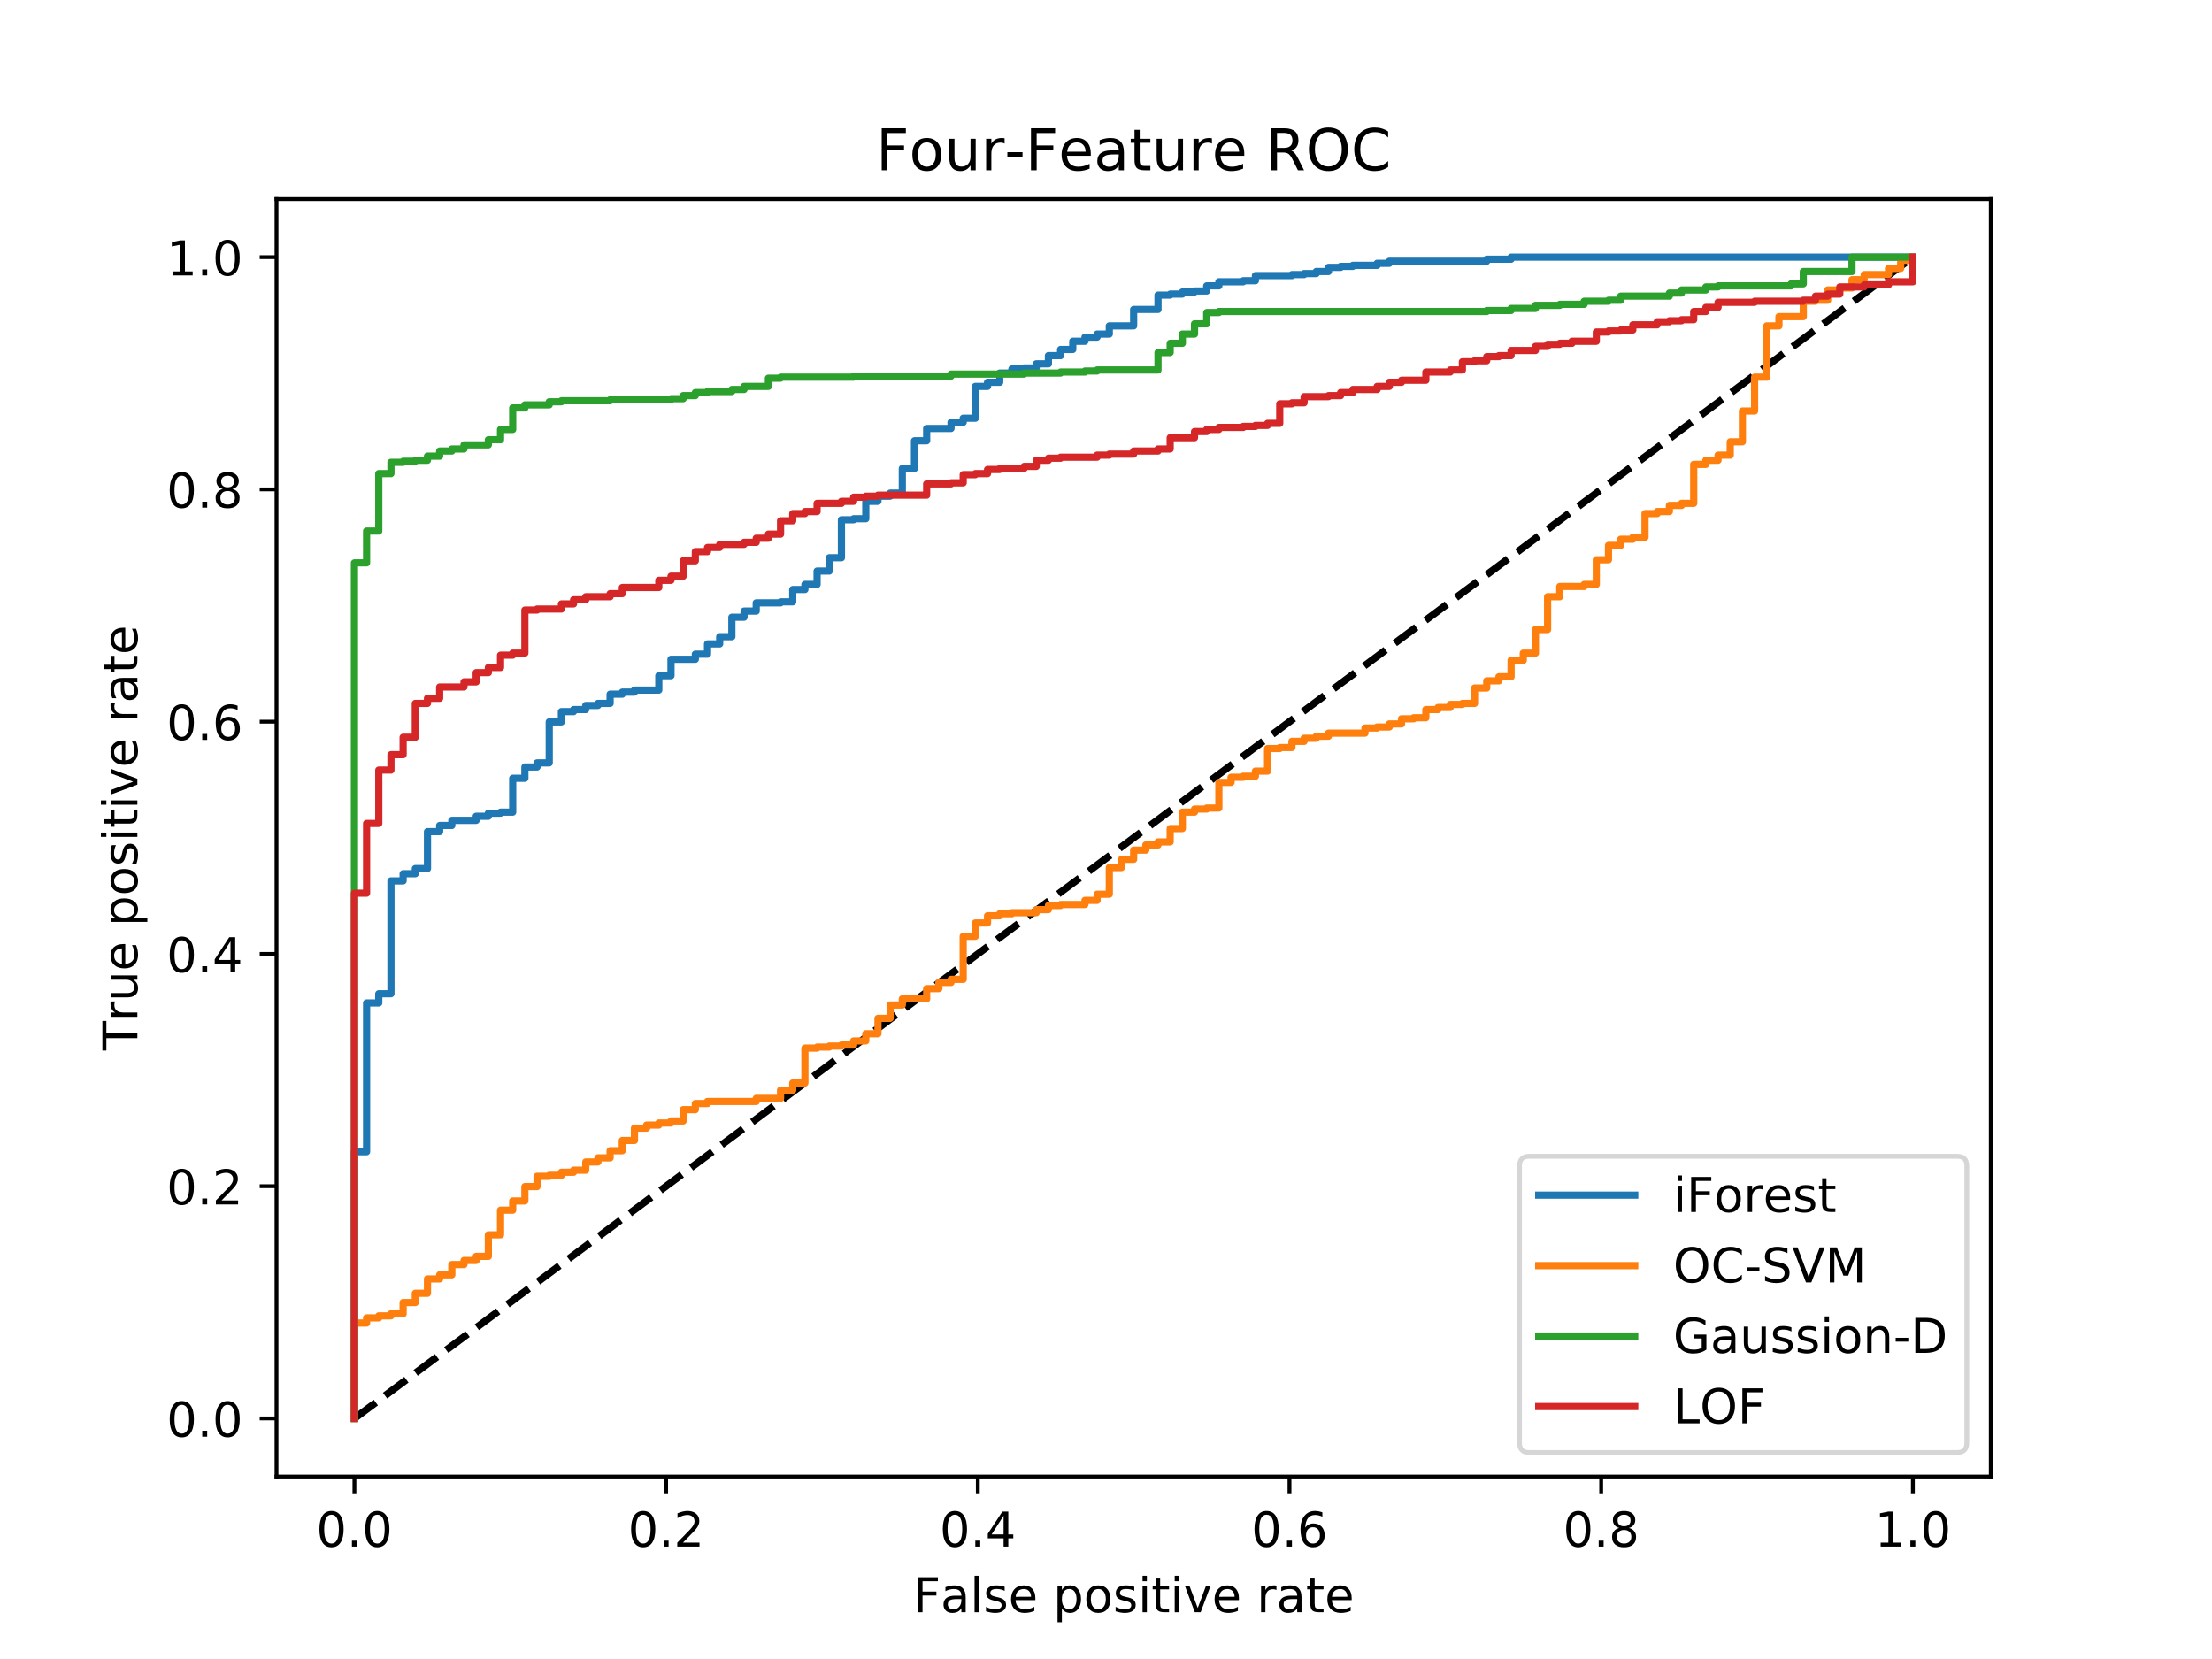 <?xml version="1.0" encoding="utf-8" standalone="no"?>
<!DOCTYPE svg PUBLIC "-//W3C//DTD SVG 1.1//EN"
  "http://www.w3.org/Graphics/SVG/1.1/DTD/svg11.dtd">
<!-- Created with matplotlib (https://matplotlib.org/) -->
<svg height="345.6pt" version="1.1" viewBox="0 0 460.8 345.6" width="460.8pt" xmlns="http://www.w3.org/2000/svg" xmlns:xlink="http://www.w3.org/1999/xlink">
 <defs>
  <style type="text/css">
*{stroke-linecap:butt;stroke-linejoin:round;}
  </style>
 </defs>
 <g id="figure_1">
  <g id="patch_1">
   <path d="M 0 345.6 
L 460.8 345.6 
L 460.8 0 
L 0 0 
z
" style="fill:#ffffff;"/>
  </g>
  <g id="axes_1">
   <g id="patch_2">
    <path d="M 57.6 307.584 
L 414.72 307.584 
L 414.72 41.472 
L 57.6 41.472 
z
" style="fill:#ffffff;"/>
   </g>
   <g id="matplotlib.axis_1">
    <g id="xtick_1">
     <g id="line2d_1">
      <defs>
       <path d="M 0 0 
L 0 3.5 
" id="m58ded08bd7" style="stroke:#000000;stroke-width:0.8;"/>
      </defs>
      <g>
       <use style="stroke:#000000;stroke-width:0.8;" x="73.833" xlink:href="#m58ded08bd7" y="307.584"/>
      </g>
     </g>
     <g id="text_1">
      <!-- 0.0 -->
      <defs>
       <path d="M 31.781 66.406 
Q 24.172 66.406 20.328 58.906 
Q 16.5 51.422 16.5 36.375 
Q 16.5 21.391 20.328 13.891 
Q 24.172 6.391 31.781 6.391 
Q 39.453 6.391 43.281 13.891 
Q 47.125 21.391 47.125 36.375 
Q 47.125 51.422 43.281 58.906 
Q 39.453 66.406 31.781 66.406 
z
M 31.781 74.219 
Q 44.047 74.219 50.516 64.516 
Q 56.984 54.828 56.984 36.375 
Q 56.984 17.969 50.516 8.266 
Q 44.047 -1.422 31.781 -1.422 
Q 19.531 -1.422 13.062 8.266 
Q 6.594 17.969 6.594 36.375 
Q 6.594 54.828 13.062 64.516 
Q 19.531 74.219 31.781 74.219 
z
" id="DejaVuSans-48"/>
       <path d="M 10.688 12.406 
L 21 12.406 
L 21 0 
L 10.688 0 
z
" id="DejaVuSans-46"/>
      </defs>
      <g transform="translate(65.881 322.182)scale(0.1 -0.1)">
       <use xlink:href="#DejaVuSans-48"/>
       <use x="63.623" xlink:href="#DejaVuSans-46"/>
       <use x="95.41" xlink:href="#DejaVuSans-48"/>
      </g>
     </g>
    </g>
    <g id="xtick_2">
     <g id="line2d_2">
      <g>
       <use style="stroke:#000000;stroke-width:0.8;" x="138.764" xlink:href="#m58ded08bd7" y="307.584"/>
      </g>
     </g>
     <g id="text_2">
      <!-- 0.2 -->
      <defs>
       <path d="M 19.188 8.297 
L 53.609 8.297 
L 53.609 0 
L 7.328 0 
L 7.328 8.297 
Q 12.938 14.109 22.625 23.891 
Q 32.328 33.688 34.812 36.531 
Q 39.547 41.844 41.422 45.531 
Q 43.312 49.219 43.312 52.781 
Q 43.312 58.594 39.234 62.25 
Q 35.156 65.922 28.609 65.922 
Q 23.969 65.922 18.812 64.312 
Q 13.672 62.703 7.812 59.422 
L 7.812 69.391 
Q 13.766 71.781 18.938 73 
Q 24.125 74.219 28.422 74.219 
Q 39.75 74.219 46.484 68.547 
Q 53.219 62.891 53.219 53.422 
Q 53.219 48.922 51.531 44.891 
Q 49.859 40.875 45.406 35.406 
Q 44.188 33.984 37.641 27.219 
Q 31.109 20.453 19.188 8.297 
z
" id="DejaVuSans-50"/>
      </defs>
      <g transform="translate(130.812 322.182)scale(0.1 -0.1)">
       <use xlink:href="#DejaVuSans-48"/>
       <use x="63.623" xlink:href="#DejaVuSans-46"/>
       <use x="95.41" xlink:href="#DejaVuSans-50"/>
      </g>
     </g>
    </g>
    <g id="xtick_3">
     <g id="line2d_3">
      <g>
       <use style="stroke:#000000;stroke-width:0.8;" x="203.695" xlink:href="#m58ded08bd7" y="307.584"/>
      </g>
     </g>
     <g id="text_3">
      <!-- 0.4 -->
      <defs>
       <path d="M 37.797 64.312 
L 12.891 25.391 
L 37.797 25.391 
z
M 35.203 72.906 
L 47.609 72.906 
L 47.609 25.391 
L 58.016 25.391 
L 58.016 17.188 
L 47.609 17.188 
L 47.609 0 
L 37.797 0 
L 37.797 17.188 
L 4.891 17.188 
L 4.891 26.703 
z
" id="DejaVuSans-52"/>
      </defs>
      <g transform="translate(195.743 322.182)scale(0.1 -0.1)">
       <use xlink:href="#DejaVuSans-48"/>
       <use x="63.623" xlink:href="#DejaVuSans-46"/>
       <use x="95.41" xlink:href="#DejaVuSans-52"/>
      </g>
     </g>
    </g>
    <g id="xtick_4">
     <g id="line2d_4">
      <g>
       <use style="stroke:#000000;stroke-width:0.8;" x="268.625" xlink:href="#m58ded08bd7" y="307.584"/>
      </g>
     </g>
     <g id="text_4">
      <!-- 0.6 -->
      <defs>
       <path d="M 33.016 40.375 
Q 26.375 40.375 22.484 35.828 
Q 18.609 31.297 18.609 23.391 
Q 18.609 15.531 22.484 10.953 
Q 26.375 6.391 33.016 6.391 
Q 39.656 6.391 43.531 10.953 
Q 47.406 15.531 47.406 23.391 
Q 47.406 31.297 43.531 35.828 
Q 39.656 40.375 33.016 40.375 
z
M 52.594 71.297 
L 52.594 62.312 
Q 48.875 64.062 45.094 64.984 
Q 41.312 65.922 37.594 65.922 
Q 27.828 65.922 22.672 59.328 
Q 17.531 52.734 16.797 39.406 
Q 19.672 43.656 24.016 45.922 
Q 28.375 48.188 33.594 48.188 
Q 44.578 48.188 50.953 41.516 
Q 57.328 34.859 57.328 23.391 
Q 57.328 12.156 50.688 5.359 
Q 44.047 -1.422 33.016 -1.422 
Q 20.359 -1.422 13.672 8.266 
Q 6.984 17.969 6.984 36.375 
Q 6.984 53.656 15.188 63.938 
Q 23.391 74.219 37.203 74.219 
Q 40.922 74.219 44.703 73.484 
Q 48.484 72.75 52.594 71.297 
z
" id="DejaVuSans-54"/>
      </defs>
      <g transform="translate(260.674 322.182)scale(0.1 -0.1)">
       <use xlink:href="#DejaVuSans-48"/>
       <use x="63.623" xlink:href="#DejaVuSans-46"/>
       <use x="95.41" xlink:href="#DejaVuSans-54"/>
      </g>
     </g>
    </g>
    <g id="xtick_5">
     <g id="line2d_5">
      <g>
       <use style="stroke:#000000;stroke-width:0.8;" x="333.556" xlink:href="#m58ded08bd7" y="307.584"/>
      </g>
     </g>
     <g id="text_5">
      <!-- 0.8 -->
      <defs>
       <path d="M 31.781 34.625 
Q 24.75 34.625 20.719 30.859 
Q 16.703 27.094 16.703 20.516 
Q 16.703 13.922 20.719 10.156 
Q 24.75 6.391 31.781 6.391 
Q 38.812 6.391 42.859 10.172 
Q 46.922 13.969 46.922 20.516 
Q 46.922 27.094 42.891 30.859 
Q 38.875 34.625 31.781 34.625 
z
M 21.922 38.812 
Q 15.578 40.375 12.031 44.719 
Q 8.5 49.078 8.5 55.328 
Q 8.5 64.062 14.719 69.141 
Q 20.953 74.219 31.781 74.219 
Q 42.672 74.219 48.875 69.141 
Q 55.078 64.062 55.078 55.328 
Q 55.078 49.078 51.531 44.719 
Q 48 40.375 41.703 38.812 
Q 48.828 37.156 52.797 32.312 
Q 56.781 27.484 56.781 20.516 
Q 56.781 9.906 50.312 4.234 
Q 43.844 -1.422 31.781 -1.422 
Q 19.734 -1.422 13.25 4.234 
Q 6.781 9.906 6.781 20.516 
Q 6.781 27.484 10.781 32.312 
Q 14.797 37.156 21.922 38.812 
z
M 18.312 54.391 
Q 18.312 48.734 21.844 45.562 
Q 25.391 42.391 31.781 42.391 
Q 38.141 42.391 41.719 45.562 
Q 45.312 48.734 45.312 54.391 
Q 45.312 60.062 41.719 63.234 
Q 38.141 66.406 31.781 66.406 
Q 25.391 66.406 21.844 63.234 
Q 18.312 60.062 18.312 54.391 
z
" id="DejaVuSans-56"/>
      </defs>
      <g transform="translate(325.605 322.182)scale(0.1 -0.1)">
       <use xlink:href="#DejaVuSans-48"/>
       <use x="63.623" xlink:href="#DejaVuSans-46"/>
       <use x="95.41" xlink:href="#DejaVuSans-56"/>
      </g>
     </g>
    </g>
    <g id="xtick_6">
     <g id="line2d_6">
      <g>
       <use style="stroke:#000000;stroke-width:0.8;" x="398.487" xlink:href="#m58ded08bd7" y="307.584"/>
      </g>
     </g>
     <g id="text_6">
      <!-- 1.0 -->
      <defs>
       <path d="M 12.406 8.297 
L 28.516 8.297 
L 28.516 63.922 
L 10.984 60.406 
L 10.984 69.391 
L 28.422 72.906 
L 38.281 72.906 
L 38.281 8.297 
L 54.391 8.297 
L 54.391 0 
L 12.406 0 
z
" id="DejaVuSans-49"/>
      </defs>
      <g transform="translate(390.536 322.182)scale(0.1 -0.1)">
       <use xlink:href="#DejaVuSans-49"/>
       <use x="63.623" xlink:href="#DejaVuSans-46"/>
       <use x="95.41" xlink:href="#DejaVuSans-48"/>
      </g>
     </g>
    </g>
    <g id="text_7">
     <!-- False positive rate -->
     <defs>
      <path d="M 9.812 72.906 
L 51.703 72.906 
L 51.703 64.594 
L 19.672 64.594 
L 19.672 43.109 
L 48.578 43.109 
L 48.578 34.812 
L 19.672 34.812 
L 19.672 0 
L 9.812 0 
z
" id="DejaVuSans-70"/>
      <path d="M 34.281 27.484 
Q 23.391 27.484 19.188 25 
Q 14.984 22.516 14.984 16.5 
Q 14.984 11.719 18.141 8.906 
Q 21.297 6.109 26.703 6.109 
Q 34.188 6.109 38.703 11.406 
Q 43.219 16.703 43.219 25.484 
L 43.219 27.484 
z
M 52.203 31.203 
L 52.203 0 
L 43.219 0 
L 43.219 8.297 
Q 40.141 3.328 35.547 0.953 
Q 30.953 -1.422 24.312 -1.422 
Q 15.922 -1.422 10.953 3.297 
Q 6 8.016 6 15.922 
Q 6 25.141 12.172 29.828 
Q 18.359 34.516 30.609 34.516 
L 43.219 34.516 
L 43.219 35.406 
Q 43.219 41.609 39.141 45 
Q 35.062 48.391 27.688 48.391 
Q 23 48.391 18.547 47.266 
Q 14.109 46.141 10.016 43.891 
L 10.016 52.203 
Q 14.938 54.109 19.578 55.047 
Q 24.219 56 28.609 56 
Q 40.484 56 46.344 49.844 
Q 52.203 43.703 52.203 31.203 
z
" id="DejaVuSans-97"/>
      <path d="M 9.422 75.984 
L 18.406 75.984 
L 18.406 0 
L 9.422 0 
z
" id="DejaVuSans-108"/>
      <path d="M 44.281 53.078 
L 44.281 44.578 
Q 40.484 46.531 36.375 47.5 
Q 32.281 48.484 27.875 48.484 
Q 21.188 48.484 17.844 46.438 
Q 14.5 44.391 14.5 40.281 
Q 14.5 37.156 16.891 35.375 
Q 19.281 33.594 26.516 31.984 
L 29.594 31.297 
Q 39.156 29.25 43.188 25.516 
Q 47.219 21.781 47.219 15.094 
Q 47.219 7.469 41.188 3.016 
Q 35.156 -1.422 24.609 -1.422 
Q 20.219 -1.422 15.453 -0.562 
Q 10.688 0.297 5.422 2 
L 5.422 11.281 
Q 10.406 8.688 15.234 7.391 
Q 20.062 6.109 24.812 6.109 
Q 31.156 6.109 34.562 8.281 
Q 37.984 10.453 37.984 14.406 
Q 37.984 18.062 35.516 20.016 
Q 33.062 21.969 24.703 23.781 
L 21.578 24.516 
Q 13.234 26.266 9.516 29.906 
Q 5.812 33.547 5.812 39.891 
Q 5.812 47.609 11.281 51.797 
Q 16.75 56 26.812 56 
Q 31.781 56 36.172 55.266 
Q 40.578 54.547 44.281 53.078 
z
" id="DejaVuSans-115"/>
      <path d="M 56.203 29.594 
L 56.203 25.203 
L 14.891 25.203 
Q 15.484 15.922 20.484 11.062 
Q 25.484 6.203 34.422 6.203 
Q 39.594 6.203 44.453 7.469 
Q 49.312 8.734 54.109 11.281 
L 54.109 2.781 
Q 49.266 0.734 44.188 -0.344 
Q 39.109 -1.422 33.891 -1.422 
Q 20.797 -1.422 13.156 6.188 
Q 5.516 13.812 5.516 26.812 
Q 5.516 40.234 12.766 48.109 
Q 20.016 56 32.328 56 
Q 43.359 56 49.781 48.891 
Q 56.203 41.797 56.203 29.594 
z
M 47.219 32.234 
Q 47.125 39.594 43.094 43.984 
Q 39.062 48.391 32.422 48.391 
Q 24.906 48.391 20.391 44.141 
Q 15.875 39.891 15.188 32.172 
z
" id="DejaVuSans-101"/>
      <path id="DejaVuSans-32"/>
      <path d="M 18.109 8.203 
L 18.109 -20.797 
L 9.078 -20.797 
L 9.078 54.688 
L 18.109 54.688 
L 18.109 46.391 
Q 20.953 51.266 25.266 53.625 
Q 29.594 56 35.594 56 
Q 45.562 56 51.781 48.094 
Q 58.016 40.188 58.016 27.297 
Q 58.016 14.406 51.781 6.484 
Q 45.562 -1.422 35.594 -1.422 
Q 29.594 -1.422 25.266 0.953 
Q 20.953 3.328 18.109 8.203 
z
M 48.688 27.297 
Q 48.688 37.203 44.609 42.844 
Q 40.531 48.484 33.406 48.484 
Q 26.266 48.484 22.188 42.844 
Q 18.109 37.203 18.109 27.297 
Q 18.109 17.391 22.188 11.75 
Q 26.266 6.109 33.406 6.109 
Q 40.531 6.109 44.609 11.75 
Q 48.688 17.391 48.688 27.297 
z
" id="DejaVuSans-112"/>
      <path d="M 30.609 48.391 
Q 23.391 48.391 19.188 42.75 
Q 14.984 37.109 14.984 27.297 
Q 14.984 17.484 19.156 11.844 
Q 23.344 6.203 30.609 6.203 
Q 37.797 6.203 41.984 11.859 
Q 46.188 17.531 46.188 27.297 
Q 46.188 37.016 41.984 42.703 
Q 37.797 48.391 30.609 48.391 
z
M 30.609 56 
Q 42.328 56 49.016 48.375 
Q 55.719 40.766 55.719 27.297 
Q 55.719 13.875 49.016 6.219 
Q 42.328 -1.422 30.609 -1.422 
Q 18.844 -1.422 12.172 6.219 
Q 5.516 13.875 5.516 27.297 
Q 5.516 40.766 12.172 48.375 
Q 18.844 56 30.609 56 
z
" id="DejaVuSans-111"/>
      <path d="M 9.422 54.688 
L 18.406 54.688 
L 18.406 0 
L 9.422 0 
z
M 9.422 75.984 
L 18.406 75.984 
L 18.406 64.594 
L 9.422 64.594 
z
" id="DejaVuSans-105"/>
      <path d="M 18.312 70.219 
L 18.312 54.688 
L 36.812 54.688 
L 36.812 47.703 
L 18.312 47.703 
L 18.312 18.016 
Q 18.312 11.328 20.141 9.422 
Q 21.969 7.516 27.594 7.516 
L 36.812 7.516 
L 36.812 0 
L 27.594 0 
Q 17.188 0 13.234 3.875 
Q 9.281 7.766 9.281 18.016 
L 9.281 47.703 
L 2.688 47.703 
L 2.688 54.688 
L 9.281 54.688 
L 9.281 70.219 
z
" id="DejaVuSans-116"/>
      <path d="M 2.984 54.688 
L 12.5 54.688 
L 29.594 8.797 
L 46.688 54.688 
L 56.203 54.688 
L 35.688 0 
L 23.484 0 
z
" id="DejaVuSans-118"/>
      <path d="M 41.109 46.297 
Q 39.594 47.172 37.812 47.578 
Q 36.031 48 33.891 48 
Q 26.266 48 22.188 43.047 
Q 18.109 38.094 18.109 28.812 
L 18.109 0 
L 9.078 0 
L 9.078 54.688 
L 18.109 54.688 
L 18.109 46.188 
Q 20.953 51.172 25.484 53.578 
Q 30.031 56 36.531 56 
Q 37.453 56 38.578 55.875 
Q 39.703 55.766 41.062 55.516 
z
" id="DejaVuSans-114"/>
     </defs>
     <g transform="translate(190.21 335.861)scale(0.1 -0.1)">
      <use xlink:href="#DejaVuSans-70"/>
      <use x="57.379" xlink:href="#DejaVuSans-97"/>
      <use x="118.658" xlink:href="#DejaVuSans-108"/>
      <use x="146.441" xlink:href="#DejaVuSans-115"/>
      <use x="198.541" xlink:href="#DejaVuSans-101"/>
      <use x="260.064" xlink:href="#DejaVuSans-32"/>
      <use x="291.852" xlink:href="#DejaVuSans-112"/>
      <use x="355.328" xlink:href="#DejaVuSans-111"/>
      <use x="416.51" xlink:href="#DejaVuSans-115"/>
      <use x="468.609" xlink:href="#DejaVuSans-105"/>
      <use x="496.393" xlink:href="#DejaVuSans-116"/>
      <use x="535.602" xlink:href="#DejaVuSans-105"/>
      <use x="563.385" xlink:href="#DejaVuSans-118"/>
      <use x="622.564" xlink:href="#DejaVuSans-101"/>
      <use x="684.088" xlink:href="#DejaVuSans-32"/>
      <use x="715.875" xlink:href="#DejaVuSans-114"/>
      <use x="756.988" xlink:href="#DejaVuSans-97"/>
      <use x="818.268" xlink:href="#DejaVuSans-116"/>
      <use x="857.477" xlink:href="#DejaVuSans-101"/>
     </g>
    </g>
   </g>
   <g id="matplotlib.axis_2">
    <g id="ytick_1">
     <g id="line2d_7">
      <defs>
       <path d="M 0 0 
L -3.5 0 
" id="mda42ad37d8" style="stroke:#000000;stroke-width:0.8;"/>
      </defs>
      <g>
       <use style="stroke:#000000;stroke-width:0.8;" x="57.6" xlink:href="#mda42ad37d8" y="295.488"/>
      </g>
     </g>
     <g id="text_8">
      <!-- 0.0 -->
      <g transform="translate(34.697 299.287)scale(0.1 -0.1)">
       <use xlink:href="#DejaVuSans-48"/>
       <use x="63.623" xlink:href="#DejaVuSans-46"/>
       <use x="95.41" xlink:href="#DejaVuSans-48"/>
      </g>
     </g>
    </g>
    <g id="ytick_2">
     <g id="line2d_8">
      <g>
       <use style="stroke:#000000;stroke-width:0.8;" x="57.6" xlink:href="#mda42ad37d8" y="247.104"/>
      </g>
     </g>
     <g id="text_9">
      <!-- 0.2 -->
      <g transform="translate(34.697 250.903)scale(0.1 -0.1)">
       <use xlink:href="#DejaVuSans-48"/>
       <use x="63.623" xlink:href="#DejaVuSans-46"/>
       <use x="95.41" xlink:href="#DejaVuSans-50"/>
      </g>
     </g>
    </g>
    <g id="ytick_3">
     <g id="line2d_9">
      <g>
       <use style="stroke:#000000;stroke-width:0.8;" x="57.6" xlink:href="#mda42ad37d8" y="198.72"/>
      </g>
     </g>
     <g id="text_10">
      <!-- 0.4 -->
      <g transform="translate(34.697 202.519)scale(0.1 -0.1)">
       <use xlink:href="#DejaVuSans-48"/>
       <use x="63.623" xlink:href="#DejaVuSans-46"/>
       <use x="95.41" xlink:href="#DejaVuSans-52"/>
      </g>
     </g>
    </g>
    <g id="ytick_4">
     <g id="line2d_10">
      <g>
       <use style="stroke:#000000;stroke-width:0.8;" x="57.6" xlink:href="#mda42ad37d8" y="150.336"/>
      </g>
     </g>
     <g id="text_11">
      <!-- 0.6 -->
      <g transform="translate(34.697 154.135)scale(0.1 -0.1)">
       <use xlink:href="#DejaVuSans-48"/>
       <use x="63.623" xlink:href="#DejaVuSans-46"/>
       <use x="95.41" xlink:href="#DejaVuSans-54"/>
      </g>
     </g>
    </g>
    <g id="ytick_5">
     <g id="line2d_11">
      <g>
       <use style="stroke:#000000;stroke-width:0.8;" x="57.6" xlink:href="#mda42ad37d8" y="101.952"/>
      </g>
     </g>
     <g id="text_12">
      <!-- 0.8 -->
      <g transform="translate(34.697 105.751)scale(0.1 -0.1)">
       <use xlink:href="#DejaVuSans-48"/>
       <use x="63.623" xlink:href="#DejaVuSans-46"/>
       <use x="95.41" xlink:href="#DejaVuSans-56"/>
      </g>
     </g>
    </g>
    <g id="ytick_6">
     <g id="line2d_12">
      <g>
       <use style="stroke:#000000;stroke-width:0.8;" x="57.6" xlink:href="#mda42ad37d8" y="53.568"/>
      </g>
     </g>
     <g id="text_13">
      <!-- 1.0 -->
      <g transform="translate(34.697 57.367)scale(0.1 -0.1)">
       <use xlink:href="#DejaVuSans-49"/>
       <use x="63.623" xlink:href="#DejaVuSans-46"/>
       <use x="95.41" xlink:href="#DejaVuSans-48"/>
      </g>
     </g>
    </g>
    <g id="text_14">
     <!-- True positive rate -->
     <defs>
      <path d="M -0.297 72.906 
L 61.375 72.906 
L 61.375 64.594 
L 35.5 64.594 
L 35.5 0 
L 25.594 0 
L 25.594 64.594 
L -0.297 64.594 
z
" id="DejaVuSans-84"/>
      <path d="M 8.5 21.578 
L 8.5 54.688 
L 17.484 54.688 
L 17.484 21.922 
Q 17.484 14.156 20.5 10.266 
Q 23.531 6.391 29.594 6.391 
Q 36.859 6.391 41.078 11.031 
Q 45.312 15.672 45.312 23.688 
L 45.312 54.688 
L 54.297 54.688 
L 54.297 0 
L 45.312 0 
L 45.312 8.406 
Q 42.047 3.422 37.719 1 
Q 33.406 -1.422 27.688 -1.422 
Q 18.266 -1.422 13.375 4.438 
Q 8.5 10.297 8.5 21.578 
z
M 31.109 56 
z
" id="DejaVuSans-117"/>
     </defs>
     <g transform="translate(28.617 218.819)rotate(-90)scale(0.1 -0.1)">
      <use xlink:href="#DejaVuSans-84"/>
      <use x="60.865" xlink:href="#DejaVuSans-114"/>
      <use x="101.979" xlink:href="#DejaVuSans-117"/>
      <use x="165.357" xlink:href="#DejaVuSans-101"/>
      <use x="226.881" xlink:href="#DejaVuSans-32"/>
      <use x="258.668" xlink:href="#DejaVuSans-112"/>
      <use x="322.145" xlink:href="#DejaVuSans-111"/>
      <use x="383.326" xlink:href="#DejaVuSans-115"/>
      <use x="435.426" xlink:href="#DejaVuSans-105"/>
      <use x="463.209" xlink:href="#DejaVuSans-116"/>
      <use x="502.418" xlink:href="#DejaVuSans-105"/>
      <use x="530.201" xlink:href="#DejaVuSans-118"/>
      <use x="589.381" xlink:href="#DejaVuSans-101"/>
      <use x="650.904" xlink:href="#DejaVuSans-32"/>
      <use x="682.691" xlink:href="#DejaVuSans-114"/>
      <use x="723.805" xlink:href="#DejaVuSans-97"/>
      <use x="785.084" xlink:href="#DejaVuSans-116"/>
      <use x="824.293" xlink:href="#DejaVuSans-101"/>
     </g>
    </g>
   </g>
   <g id="line2d_13">
    <path clip-path="url(#pb31f7ab68e)" d="M 73.833 295.488 
L 398.487 53.568 
" style="fill:none;stroke:#000000;stroke-dasharray:5.55,2.4;stroke-dashoffset:0;stroke-width:1.5;"/>
   </g>
   <g id="line2d_14">
    <path clip-path="url(#pb31f7ab68e)" d="M 73.833 295.488 
L 73.833 239.923 
L 76.369 239.923 
L 76.369 208.935 
L 78.905 208.935 
L 78.905 207.012 
L 81.442 207.012 
L 81.442 183.504 
L 83.978 183.504 
L 83.978 182.008 
L 86.515 182.008 
L 86.515 180.939 
L 89.051 180.939 
L 89.051 173.246 
L 91.587 173.246 
L 91.587 171.963 
L 94.124 171.963 
L 94.124 170.895 
L 99.196 170.895 
L 99.196 170.04 
L 101.733 170.04 
L 101.733 169.399 
L 104.269 169.399 
L 104.269 169.185 
L 106.805 169.185 
L 106.805 162.133 
L 109.342 162.133 
L 109.342 159.782 
L 111.878 159.782 
L 111.878 158.927 
L 114.415 158.927 
L 114.415 150.379 
L 116.951 150.379 
L 116.951 148.242 
L 119.487 148.242 
L 119.487 147.814 
L 122.024 147.814 
L 122.024 146.959 
L 124.56 146.959 
L 124.56 146.532 
L 127.096 146.532 
L 127.096 144.609 
L 129.633 144.609 
L 129.633 144.181 
L 132.169 144.181 
L 132.169 143.754 
L 137.242 143.754 
L 137.242 140.762 
L 139.778 140.762 
L 139.778 137.342 
L 144.851 137.342 
L 144.851 136.274 
L 147.387 136.274 
L 147.387 134.137 
L 149.924 134.137 
L 149.924 132.641 
L 152.46 132.641 
L 152.46 128.58 
L 154.996 128.58 
L 154.996 127.298 
L 157.533 127.298 
L 157.533 125.588 
L 162.605 125.588 
L 162.605 125.375 
L 165.142 125.375 
L 165.142 122.81 
L 167.678 122.81 
L 167.678 121.742 
L 170.215 121.742 
L 170.215 118.963 
L 172.751 118.963 
L 172.751 116.185 
L 175.287 116.185 
L 175.287 108.278 
L 177.824 108.278 
L 177.824 108.064 
L 180.36 108.064 
L 180.36 104.431 
L 182.896 104.431 
L 182.896 103.362 
L 185.433 103.362 
L 185.433 102.721 
L 187.969 102.721 
L 187.969 97.592 
L 190.505 97.592 
L 190.505 91.822 
L 193.042 91.822 
L 193.042 89.258 
L 198.115 89.258 
L 198.115 87.975 
L 200.651 87.975 
L 200.651 87.121 
L 203.187 87.121 
L 203.187 80.495 
L 205.724 80.495 
L 205.724 79.641 
L 208.26 79.641 
L 208.26 77.717 
L 210.796 77.717 
L 210.796 76.862 
L 213.333 76.862 
L 213.333 76.649 
L 215.869 76.649 
L 215.869 75.794 
L 218.405 75.794 
L 218.405 74.084 
L 220.942 74.084 
L 220.942 72.802 
L 223.478 72.802 
L 223.478 71.092 
L 226.015 71.092 
L 226.015 70.237 
L 228.551 70.237 
L 228.551 69.596 
L 231.087 69.596 
L 231.087 67.887 
L 236.16 67.887 
L 236.16 64.467 
L 241.233 64.467 
L 241.233 61.475 
L 243.769 61.475 
L 243.769 61.262 
L 246.305 61.262 
L 246.305 60.834 
L 248.842 60.834 
L 248.842 60.62 
L 251.378 60.62 
L 251.378 59.552 
L 253.915 59.552 
L 253.915 58.697 
L 258.987 58.697 
L 258.987 58.483 
L 261.524 58.483 
L 261.524 57.415 
L 269.133 57.415 
L 269.133 57.201 
L 271.669 57.201 
L 271.669 56.987 
L 274.205 56.987 
L 274.205 56.56 
L 276.742 56.56 
L 276.742 55.705 
L 279.278 55.705 
L 279.278 55.491 
L 281.815 55.491 
L 281.815 55.278 
L 286.887 55.278 
L 286.887 54.85 
L 289.424 54.85 
L 289.424 54.423 
L 309.715 54.423 
L 309.715 53.995 
L 314.787 53.995 
L 314.787 53.568 
L 398.487 53.568 
L 398.487 53.568 
" style="fill:none;stroke:#1f77b4;stroke-linecap:square;stroke-width:1.5;"/>
   </g>
   <g id="line2d_15">
    <path clip-path="url(#pb31f7ab68e)" d="M 73.833 295.488 
L 73.833 275.613 
L 76.369 275.613 
L 76.369 274.544 
L 78.905 274.544 
L 78.905 274.117 
L 81.442 274.117 
L 81.442 273.69 
L 83.978 273.69 
L 83.978 271.339 
L 86.515 271.339 
L 86.515 269.415 
L 89.051 269.415 
L 89.051 266.423 
L 91.587 266.423 
L 91.587 265.569 
L 94.124 265.569 
L 94.124 263.431 
L 96.66 263.431 
L 96.66 262.577 
L 99.196 262.577 
L 99.196 261.722 
L 101.733 261.722 
L 101.733 257.234 
L 104.269 257.234 
L 104.269 252.105 
L 106.805 252.105 
L 106.805 250.181 
L 109.342 250.181 
L 109.342 247.189 
L 111.878 247.189 
L 111.878 245.052 
L 114.415 245.052 
L 114.415 244.839 
L 116.951 244.839 
L 116.951 244.198 
L 119.487 244.198 
L 119.487 243.77 
L 122.024 243.77 
L 122.024 242.06 
L 124.56 242.06 
L 124.56 241.206 
L 127.096 241.206 
L 127.096 239.71 
L 129.633 239.71 
L 129.633 237.573 
L 132.169 237.573 
L 132.169 235.008 
L 134.705 235.008 
L 134.705 234.367 
L 137.242 234.367 
L 137.242 233.939 
L 139.778 233.939 
L 139.778 233.512 
L 142.315 233.512 
L 142.315 231.161 
L 144.851 231.161 
L 144.851 229.879 
L 147.387 229.879 
L 147.387 229.452 
L 157.533 229.452 
L 157.533 228.81 
L 162.605 228.81 
L 162.605 227.101 
L 165.142 227.101 
L 165.142 225.605 
L 167.678 225.605 
L 167.678 218.339 
L 170.215 218.339 
L 170.215 218.125 
L 172.751 218.125 
L 172.751 217.911 
L 175.287 217.911 
L 175.287 217.697 
L 177.824 217.697 
L 177.824 216.843 
L 180.36 216.843 
L 180.36 215.347 
L 182.896 215.347 
L 182.896 212.141 
L 185.433 212.141 
L 185.433 209.363 
L 187.969 209.363 
L 187.969 208.081 
L 193.042 208.081 
L 193.042 205.943 
L 195.578 205.943 
L 195.578 204.661 
L 198.115 204.661 
L 198.115 204.02 
L 200.651 204.02 
L 200.651 195.044 
L 203.187 195.044 
L 203.187 192.266 
L 205.724 192.266 
L 205.724 190.77 
L 208.26 190.77 
L 208.26 190.343 
L 210.796 190.343 
L 210.796 190.129 
L 215.869 190.129 
L 215.869 189.488 
L 218.405 189.488 
L 218.405 188.633 
L 220.942 188.633 
L 220.942 188.419 
L 226.015 188.419 
L 226.015 187.564 
L 228.551 187.564 
L 228.551 186.282 
L 231.087 186.282 
L 231.087 180.726 
L 233.624 180.726 
L 233.624 179.016 
L 236.16 179.016 
L 236.16 177.093 
L 238.696 177.093 
L 238.696 176.024 
L 241.233 176.024 
L 241.233 175.383 
L 243.769 175.383 
L 243.769 172.605 
L 246.305 172.605 
L 246.305 169.185 
L 248.842 169.185 
L 248.842 168.544 
L 251.378 168.544 
L 251.378 168.33 
L 253.915 168.33 
L 253.915 162.988 
L 256.451 162.988 
L 256.451 161.919 
L 258.987 161.919 
L 258.987 161.705 
L 261.524 161.705 
L 261.524 160.637 
L 264.06 160.637 
L 264.06 155.935 
L 266.596 155.935 
L 266.596 155.721 
L 269.133 155.721 
L 269.133 154.439 
L 271.669 154.439 
L 271.669 153.798 
L 274.205 153.798 
L 274.205 153.371 
L 276.742 153.371 
L 276.742 152.73 
L 284.351 152.73 
L 284.351 151.661 
L 286.887 151.661 
L 286.887 151.447 
L 289.424 151.447 
L 289.424 150.806 
L 291.96 150.806 
L 291.96 149.738 
L 294.496 149.738 
L 294.496 149.524 
L 297.033 149.524 
L 297.033 147.814 
L 299.569 147.814 
L 299.569 147.387 
L 302.105 147.387 
L 302.105 146.746 
L 304.642 146.746 
L 304.642 146.532 
L 307.178 146.532 
L 307.178 143.326 
L 309.715 143.326 
L 309.715 141.83 
L 312.251 141.83 
L 312.251 140.975 
L 314.787 140.975 
L 314.787 137.556 
L 317.324 137.556 
L 317.324 136.06 
L 319.86 136.06 
L 319.86 131.145 
L 322.396 131.145 
L 322.396 124.306 
L 324.933 124.306 
L 324.933 122.169 
L 330.005 122.169 
L 330.005 121.742 
L 332.542 121.742 
L 332.542 116.613 
L 335.078 116.613 
L 335.078 113.621 
L 337.615 113.621 
L 337.615 112.338 
L 340.151 112.338 
L 340.151 111.911 
L 342.687 111.911 
L 342.687 106.996 
L 345.224 106.996 
L 345.224 106.568 
L 347.76 106.568 
L 347.76 105.286 
L 350.296 105.286 
L 350.296 104.858 
L 352.833 104.858 
L 352.833 96.737 
L 355.369 96.737 
L 355.369 95.883 
L 357.905 95.883 
L 357.905 94.814 
L 360.442 94.814 
L 360.442 92.036 
L 362.978 92.036 
L 362.978 85.625 
L 365.515 85.625 
L 365.515 78.572 
L 368.051 78.572 
L 368.051 67.887 
L 370.587 67.887 
L 370.587 65.963 
L 375.66 65.963 
L 375.66 62.758 
L 378.196 62.758 
L 378.196 62.544 
L 380.733 62.544 
L 380.733 60.407 
L 383.269 60.407 
L 383.269 59.979 
L 385.805 59.979 
L 385.805 58.27 
L 388.342 58.27 
L 388.342 57.201 
L 393.415 57.201 
L 393.415 55.919 
L 395.951 55.919 
L 395.951 54.209 
L 398.487 54.209 
L 398.487 53.568 
L 398.487 53.568 
" style="fill:none;stroke:#ff7f0e;stroke-linecap:square;stroke-width:1.5;"/>
   </g>
   <g id="line2d_16">
    <path clip-path="url(#pb31f7ab68e)" d="M 73.833 295.488 
L 73.833 295.274 
L 73.833 117.254 
L 76.369 117.254 
L 76.369 110.629 
L 78.905 110.629 
L 78.905 98.661 
L 81.442 98.661 
L 81.442 96.31 
L 83.978 96.31 
L 83.978 96.096 
L 86.515 96.096 
L 86.515 95.883 
L 89.051 95.883 
L 89.051 95.028 
L 91.587 95.028 
L 91.587 93.959 
L 94.124 93.959 
L 94.124 93.532 
L 96.66 93.532 
L 96.66 92.677 
L 101.733 92.677 
L 101.733 91.608 
L 104.269 91.608 
L 104.269 89.471 
L 106.805 89.471 
L 106.805 84.983 
L 109.342 84.983 
L 109.342 84.342 
L 114.415 84.342 
L 114.415 83.701 
L 116.951 83.701 
L 116.951 83.487 
L 127.096 83.487 
L 127.096 83.274 
L 139.778 83.274 
L 139.778 83.06 
L 142.315 83.06 
L 142.315 82.419 
L 144.851 82.419 
L 144.851 81.778 
L 147.387 81.778 
L 147.387 81.564 
L 152.46 81.564 
L 152.46 81.137 
L 154.996 81.137 
L 154.996 80.495 
L 160.069 80.495 
L 160.069 78.786 
L 162.605 78.786 
L 162.605 78.572 
L 177.824 78.572 
L 177.824 78.358 
L 198.115 78.358 
L 198.115 77.931 
L 213.333 77.931 
L 213.333 77.717 
L 220.942 77.717 
L 220.942 77.504 
L 226.015 77.504 
L 226.015 77.29 
L 228.551 77.29 
L 228.551 77.076 
L 241.233 77.076 
L 241.233 73.443 
L 243.769 73.443 
L 243.769 71.52 
L 246.305 71.52 
L 246.305 69.596 
L 248.842 69.596 
L 248.842 67.459 
L 251.378 67.459 
L 251.378 65.108 
L 253.915 65.108 
L 253.915 64.895 
L 309.715 64.895 
L 309.715 64.681 
L 314.787 64.681 
L 314.787 64.254 
L 319.86 64.254 
L 319.86 63.612 
L 324.933 63.612 
L 324.933 63.399 
L 330.005 63.399 
L 330.005 62.758 
L 335.078 62.758 
L 335.078 62.544 
L 337.615 62.544 
L 337.615 61.689 
L 347.76 61.689 
L 347.76 61.048 
L 350.296 61.048 
L 350.296 60.407 
L 355.369 60.407 
L 355.369 59.766 
L 357.905 59.766 
L 357.905 59.552 
L 373.124 59.552 
L 373.124 59.124 
L 375.66 59.124 
L 375.66 56.56 
L 385.805 56.56 
L 385.805 53.568 
L 398.487 53.568 
" style="fill:none;stroke:#2ca02c;stroke-linecap:square;stroke-width:1.5;"/>
   </g>
   <g id="line2d_17">
    <path clip-path="url(#pb31f7ab68e)" d="M 73.833 295.488 
L 73.833 186.068 
L 76.369 186.068 
L 76.369 171.536 
L 78.905 171.536 
L 78.905 160.423 
L 81.442 160.423 
L 81.442 157.217 
L 83.978 157.217 
L 83.978 153.584 
L 86.515 153.584 
L 86.515 146.532 
L 89.051 146.532 
L 89.051 145.463 
L 91.587 145.463 
L 91.587 143.113 
L 96.66 143.113 
L 96.66 142.044 
L 99.196 142.044 
L 99.196 140.121 
L 101.733 140.121 
L 101.733 139.052 
L 104.269 139.052 
L 104.269 136.488 
L 106.805 136.488 
L 106.805 136.06 
L 109.342 136.06 
L 109.342 127.084 
L 111.878 127.084 
L 111.878 126.871 
L 116.951 126.871 
L 116.951 125.802 
L 119.487 125.802 
L 119.487 124.947 
L 122.024 124.947 
L 122.024 124.306 
L 127.096 124.306 
L 127.096 123.665 
L 129.633 123.665 
L 129.633 122.383 
L 137.242 122.383 
L 137.242 120.887 
L 139.778 120.887 
L 139.778 120.032 
L 142.315 120.032 
L 142.315 116.826 
L 144.851 116.826 
L 144.851 114.903 
L 147.387 114.903 
L 147.387 114.048 
L 149.924 114.048 
L 149.924 113.407 
L 154.996 113.407 
L 154.996 112.979 
L 157.533 112.979 
L 157.533 112.125 
L 160.069 112.125 
L 160.069 111.27 
L 162.605 111.27 
L 162.605 108.492 
L 165.142 108.492 
L 165.142 106.996 
L 167.678 106.996 
L 167.678 106.568 
L 170.215 106.568 
L 170.215 104.858 
L 175.287 104.858 
L 175.287 104.431 
L 177.824 104.431 
L 177.824 103.576 
L 180.36 103.576 
L 180.36 103.362 
L 182.896 103.362 
L 182.896 103.149 
L 193.042 103.149 
L 193.042 100.798 
L 198.115 100.798 
L 198.115 100.584 
L 200.651 100.584 
L 200.651 98.875 
L 203.187 98.875 
L 203.187 98.661 
L 205.724 98.661 
L 205.724 97.806 
L 208.26 97.806 
L 208.26 97.592 
L 213.333 97.592 
L 213.333 97.165 
L 215.869 97.165 
L 215.869 95.883 
L 218.405 95.883 
L 218.405 95.455 
L 220.942 95.455 
L 220.942 95.241 
L 228.551 95.241 
L 228.551 94.814 
L 231.087 94.814 
L 231.087 94.6 
L 236.16 94.6 
L 236.16 93.959 
L 241.233 93.959 
L 241.233 93.532 
L 243.769 93.532 
L 243.769 91.181 
L 248.842 91.181 
L 248.842 89.899 
L 251.378 89.899 
L 251.378 89.471 
L 253.915 89.471 
L 253.915 89.044 
L 258.987 89.044 
L 258.987 88.83 
L 261.524 88.83 
L 261.524 88.616 
L 264.06 88.616 
L 264.06 88.189 
L 266.596 88.189 
L 266.596 84.129 
L 269.133 84.129 
L 269.133 83.915 
L 271.669 83.915 
L 271.669 82.633 
L 276.742 82.633 
L 276.742 82.419 
L 279.278 82.419 
L 279.278 81.778 
L 281.815 81.778 
L 281.815 81.137 
L 286.887 81.137 
L 286.887 80.495 
L 289.424 80.495 
L 289.424 79.641 
L 291.96 79.641 
L 291.96 79.213 
L 297.033 79.213 
L 297.033 77.504 
L 302.105 77.504 
L 302.105 77.076 
L 304.642 77.076 
L 304.642 75.366 
L 307.178 75.366 
L 307.178 75.153 
L 309.715 75.153 
L 309.715 74.298 
L 312.251 74.298 
L 312.251 74.084 
L 314.787 74.084 
L 314.787 73.016 
L 319.86 73.016 
L 319.86 72.161 
L 322.396 72.161 
L 322.396 71.733 
L 324.933 71.733 
L 324.933 71.52 
L 327.469 71.52 
L 327.469 71.092 
L 332.542 71.092 
L 332.542 69.169 
L 335.078 69.169 
L 335.078 68.955 
L 337.615 68.955 
L 337.615 68.741 
L 340.151 68.741 
L 340.151 67.673 
L 345.224 67.673 
L 345.224 67.032 
L 347.76 67.032 
L 347.76 66.818 
L 350.296 66.818 
L 350.296 66.604 
L 352.833 66.604 
L 352.833 64.895 
L 355.369 64.895 
L 355.369 64.04 
L 357.905 64.04 
L 357.905 62.971 
L 365.515 62.971 
L 365.515 62.758 
L 375.66 62.758 
L 375.66 62.544 
L 378.196 62.544 
L 378.196 61.689 
L 380.733 61.689 
L 380.733 61.262 
L 383.269 61.262 
L 383.269 59.766 
L 388.342 59.766 
L 388.342 59.338 
L 393.415 59.338 
L 393.415 58.697 
L 398.487 58.697 
L 398.487 53.568 
L 398.487 53.568 
" style="fill:none;stroke:#d62728;stroke-linecap:square;stroke-width:1.5;"/>
   </g>
   <g id="patch_3">
    <path d="M 57.6 307.584 
L 57.6 41.472 
" style="fill:none;stroke:#000000;stroke-linecap:square;stroke-linejoin:miter;stroke-width:0.8;"/>
   </g>
   <g id="patch_4">
    <path d="M 414.72 307.584 
L 414.72 41.472 
" style="fill:none;stroke:#000000;stroke-linecap:square;stroke-linejoin:miter;stroke-width:0.8;"/>
   </g>
   <g id="patch_5">
    <path d="M 57.6 307.584 
L 414.72 307.584 
" style="fill:none;stroke:#000000;stroke-linecap:square;stroke-linejoin:miter;stroke-width:0.8;"/>
   </g>
   <g id="patch_6">
    <path d="M 57.6 41.472 
L 414.72 41.472 
" style="fill:none;stroke:#000000;stroke-linecap:square;stroke-linejoin:miter;stroke-width:0.8;"/>
   </g>
   <g id="text_15">
    <!-- Four-Feature ROC -->
    <defs>
     <path d="M 4.891 31.391 
L 31.203 31.391 
L 31.203 23.391 
L 4.891 23.391 
z
" id="DejaVuSans-45"/>
     <path d="M 44.391 34.188 
Q 47.562 33.109 50.562 29.594 
Q 53.562 26.078 56.594 19.922 
L 66.609 0 
L 56 0 
L 46.688 18.703 
Q 43.062 26.031 39.672 28.422 
Q 36.281 30.812 30.422 30.812 
L 19.672 30.812 
L 19.672 0 
L 9.812 0 
L 9.812 72.906 
L 32.078 72.906 
Q 44.578 72.906 50.734 67.672 
Q 56.891 62.453 56.891 51.906 
Q 56.891 45.016 53.688 40.469 
Q 50.484 35.938 44.391 34.188 
z
M 19.672 64.797 
L 19.672 38.922 
L 32.078 38.922 
Q 39.203 38.922 42.844 42.219 
Q 46.484 45.516 46.484 51.906 
Q 46.484 58.297 42.844 61.547 
Q 39.203 64.797 32.078 64.797 
z
" id="DejaVuSans-82"/>
     <path d="M 39.406 66.219 
Q 28.656 66.219 22.328 58.203 
Q 16.016 50.203 16.016 36.375 
Q 16.016 22.609 22.328 14.594 
Q 28.656 6.594 39.406 6.594 
Q 50.141 6.594 56.422 14.594 
Q 62.703 22.609 62.703 36.375 
Q 62.703 50.203 56.422 58.203 
Q 50.141 66.219 39.406 66.219 
z
M 39.406 74.219 
Q 54.734 74.219 63.906 63.938 
Q 73.094 53.656 73.094 36.375 
Q 73.094 19.141 63.906 8.859 
Q 54.734 -1.422 39.406 -1.422 
Q 24.031 -1.422 14.812 8.828 
Q 5.609 19.094 5.609 36.375 
Q 5.609 53.656 14.812 63.938 
Q 24.031 74.219 39.406 74.219 
z
" id="DejaVuSans-79"/>
     <path d="M 64.406 67.281 
L 64.406 56.891 
Q 59.422 61.531 53.781 63.812 
Q 48.141 66.109 41.797 66.109 
Q 29.297 66.109 22.656 58.469 
Q 16.016 50.828 16.016 36.375 
Q 16.016 21.969 22.656 14.328 
Q 29.297 6.688 41.797 6.688 
Q 48.141 6.688 53.781 8.984 
Q 59.422 11.281 64.406 15.922 
L 64.406 5.609 
Q 59.234 2.094 53.438 0.328 
Q 47.656 -1.422 41.219 -1.422 
Q 24.656 -1.422 15.125 8.703 
Q 5.609 18.844 5.609 36.375 
Q 5.609 53.953 15.125 64.078 
Q 24.656 74.219 41.219 74.219 
Q 47.75 74.219 53.531 72.484 
Q 59.328 70.75 64.406 67.281 
z
" id="DejaVuSans-67"/>
    </defs>
    <g transform="translate(182.498 35.472)scale(0.12 -0.12)">
     <use xlink:href="#DejaVuSans-70"/>
     <use x="57.473" xlink:href="#DejaVuSans-111"/>
     <use x="118.654" xlink:href="#DejaVuSans-117"/>
     <use x="182.033" xlink:href="#DejaVuSans-114"/>
     <use x="223.053" xlink:href="#DejaVuSans-45"/>
     <use x="259.137" xlink:href="#DejaVuSans-70"/>
     <use x="316.578" xlink:href="#DejaVuSans-101"/>
     <use x="378.102" xlink:href="#DejaVuSans-97"/>
     <use x="439.381" xlink:href="#DejaVuSans-116"/>
     <use x="478.59" xlink:href="#DejaVuSans-117"/>
     <use x="541.969" xlink:href="#DejaVuSans-114"/>
     <use x="583.051" xlink:href="#DejaVuSans-101"/>
     <use x="644.574" xlink:href="#DejaVuSans-32"/>
     <use x="676.361" xlink:href="#DejaVuSans-82"/>
     <use x="745.844" xlink:href="#DejaVuSans-79"/>
     <use x="824.555" xlink:href="#DejaVuSans-67"/>
    </g>
   </g>
   <g id="legend_1">
    <g id="patch_7">
     <path d="M 318.545 302.584 
L 407.72 302.584 
Q 409.72 302.584 409.72 300.584 
L 409.72 242.871 
Q 409.72 240.871 407.72 240.871 
L 318.545 240.871 
Q 316.545 240.871 316.545 242.871 
L 316.545 300.584 
Q 316.545 302.584 318.545 302.584 
z
" style="fill:#ffffff;opacity:0.8;stroke:#cccccc;stroke-linejoin:miter;"/>
    </g>
    <g id="line2d_18">
     <path d="M 320.545 248.97 
L 340.545 248.97 
" style="fill:none;stroke:#1f77b4;stroke-linecap:square;stroke-width:1.5;"/>
    </g>
    <g id="line2d_19"/>
    <g id="text_16">
     <!-- iForest -->
     <g transform="translate(348.545 252.47)scale(0.1 -0.1)">
      <use xlink:href="#DejaVuSans-105"/>
      <use x="27.783" xlink:href="#DejaVuSans-70"/>
      <use x="85.256" xlink:href="#DejaVuSans-111"/>
      <use x="146.438" xlink:href="#DejaVuSans-114"/>
      <use x="187.52" xlink:href="#DejaVuSans-101"/>
      <use x="249.043" xlink:href="#DejaVuSans-115"/>
      <use x="301.143" xlink:href="#DejaVuSans-116"/>
     </g>
    </g>
    <g id="line2d_20">
     <path d="M 320.545 263.648 
L 340.545 263.648 
" style="fill:none;stroke:#ff7f0e;stroke-linecap:square;stroke-width:1.5;"/>
    </g>
    <g id="line2d_21"/>
    <g id="text_17">
     <!-- OC-SVM -->
     <defs>
      <path d="M 53.516 70.516 
L 53.516 60.891 
Q 47.906 63.578 42.922 64.891 
Q 37.938 66.219 33.297 66.219 
Q 25.25 66.219 20.875 63.094 
Q 16.5 59.969 16.5 54.203 
Q 16.5 49.359 19.406 46.891 
Q 22.312 44.438 30.422 42.922 
L 36.375 41.703 
Q 47.406 39.594 52.656 34.297 
Q 57.906 29 57.906 20.125 
Q 57.906 9.516 50.797 4.047 
Q 43.703 -1.422 29.984 -1.422 
Q 24.812 -1.422 18.969 -0.25 
Q 13.141 0.922 6.891 3.219 
L 6.891 13.375 
Q 12.891 10.016 18.656 8.297 
Q 24.422 6.594 29.984 6.594 
Q 38.422 6.594 43.016 9.906 
Q 47.609 13.234 47.609 19.391 
Q 47.609 24.75 44.312 27.781 
Q 41.016 30.812 33.5 32.328 
L 27.484 33.5 
Q 16.453 35.688 11.516 40.375 
Q 6.594 45.062 6.594 53.422 
Q 6.594 63.094 13.406 68.656 
Q 20.219 74.219 32.172 74.219 
Q 37.312 74.219 42.625 73.281 
Q 47.953 72.359 53.516 70.516 
z
" id="DejaVuSans-83"/>
      <path d="M 28.609 0 
L 0.781 72.906 
L 11.078 72.906 
L 34.188 11.531 
L 57.328 72.906 
L 67.578 72.906 
L 39.797 0 
z
" id="DejaVuSans-86"/>
      <path d="M 9.812 72.906 
L 24.516 72.906 
L 43.109 23.297 
L 61.812 72.906 
L 76.516 72.906 
L 76.516 0 
L 66.891 0 
L 66.891 64.016 
L 48.094 14.016 
L 38.188 14.016 
L 19.391 64.016 
L 19.391 0 
L 9.812 0 
z
" id="DejaVuSans-77"/>
     </defs>
     <g transform="translate(348.545 267.148)scale(0.1 -0.1)">
      <use xlink:href="#DejaVuSans-79"/>
      <use x="78.711" xlink:href="#DejaVuSans-67"/>
      <use x="148.535" xlink:href="#DejaVuSans-45"/>
      <use x="184.619" xlink:href="#DejaVuSans-83"/>
      <use x="248.096" xlink:href="#DejaVuSans-86"/>
      <use x="316.504" xlink:href="#DejaVuSans-77"/>
     </g>
    </g>
    <g id="line2d_22">
     <path d="M 320.545 278.326 
L 340.545 278.326 
" style="fill:none;stroke:#2ca02c;stroke-linecap:square;stroke-width:1.5;"/>
    </g>
    <g id="line2d_23"/>
    <g id="text_18">
     <!-- Gaussion-D -->
     <defs>
      <path d="M 59.516 10.406 
L 59.516 29.984 
L 43.406 29.984 
L 43.406 38.094 
L 69.281 38.094 
L 69.281 6.781 
Q 63.578 2.734 56.688 0.656 
Q 49.812 -1.422 42 -1.422 
Q 24.906 -1.422 15.25 8.562 
Q 5.609 18.562 5.609 36.375 
Q 5.609 54.25 15.25 64.234 
Q 24.906 74.219 42 74.219 
Q 49.125 74.219 55.547 72.453 
Q 61.969 70.703 67.391 67.281 
L 67.391 56.781 
Q 61.922 61.422 55.766 63.766 
Q 49.609 66.109 42.828 66.109 
Q 29.438 66.109 22.719 58.641 
Q 16.016 51.172 16.016 36.375 
Q 16.016 21.625 22.719 14.156 
Q 29.438 6.688 42.828 6.688 
Q 48.047 6.688 52.141 7.594 
Q 56.25 8.5 59.516 10.406 
z
" id="DejaVuSans-71"/>
      <path d="M 54.891 33.016 
L 54.891 0 
L 45.906 0 
L 45.906 32.719 
Q 45.906 40.484 42.875 44.328 
Q 39.844 48.188 33.797 48.188 
Q 26.516 48.188 22.312 43.547 
Q 18.109 38.922 18.109 30.906 
L 18.109 0 
L 9.078 0 
L 9.078 54.688 
L 18.109 54.688 
L 18.109 46.188 
Q 21.344 51.125 25.703 53.562 
Q 30.078 56 35.797 56 
Q 45.219 56 50.047 50.172 
Q 54.891 44.344 54.891 33.016 
z
" id="DejaVuSans-110"/>
      <path d="M 19.672 64.797 
L 19.672 8.109 
L 31.594 8.109 
Q 46.688 8.109 53.688 14.938 
Q 60.688 21.781 60.688 36.531 
Q 60.688 51.172 53.688 57.984 
Q 46.688 64.797 31.594 64.797 
z
M 9.812 72.906 
L 30.078 72.906 
Q 51.266 72.906 61.172 64.094 
Q 71.094 55.281 71.094 36.531 
Q 71.094 17.672 61.125 8.828 
Q 51.172 0 30.078 0 
L 9.812 0 
z
" id="DejaVuSans-68"/>
     </defs>
     <g transform="translate(348.545 281.826)scale(0.1 -0.1)">
      <use xlink:href="#DejaVuSans-71"/>
      <use x="77.49" xlink:href="#DejaVuSans-97"/>
      <use x="138.77" xlink:href="#DejaVuSans-117"/>
      <use x="202.148" xlink:href="#DejaVuSans-115"/>
      <use x="254.248" xlink:href="#DejaVuSans-115"/>
      <use x="306.348" xlink:href="#DejaVuSans-105"/>
      <use x="334.131" xlink:href="#DejaVuSans-111"/>
      <use x="395.312" xlink:href="#DejaVuSans-110"/>
      <use x="458.691" xlink:href="#DejaVuSans-45"/>
      <use x="494.775" xlink:href="#DejaVuSans-68"/>
     </g>
    </g>
    <g id="line2d_24">
     <path d="M 320.545 293.004 
L 340.545 293.004 
" style="fill:none;stroke:#d62728;stroke-linecap:square;stroke-width:1.5;"/>
    </g>
    <g id="line2d_25"/>
    <g id="text_19">
     <!-- LOF -->
     <defs>
      <path d="M 9.812 72.906 
L 19.672 72.906 
L 19.672 8.297 
L 55.172 8.297 
L 55.172 0 
L 9.812 0 
z
" id="DejaVuSans-76"/>
     </defs>
     <g transform="translate(348.545 296.504)scale(0.1 -0.1)">
      <use xlink:href="#DejaVuSans-76"/>
      <use x="55.666" xlink:href="#DejaVuSans-79"/>
      <use x="134.377" xlink:href="#DejaVuSans-70"/>
     </g>
    </g>
   </g>
  </g>
 </g>
 <defs>
  <clipPath id="pb31f7ab68e">
   <rect height="266.112" width="357.12" x="57.6" y="41.472"/>
  </clipPath>
 </defs>
</svg>
